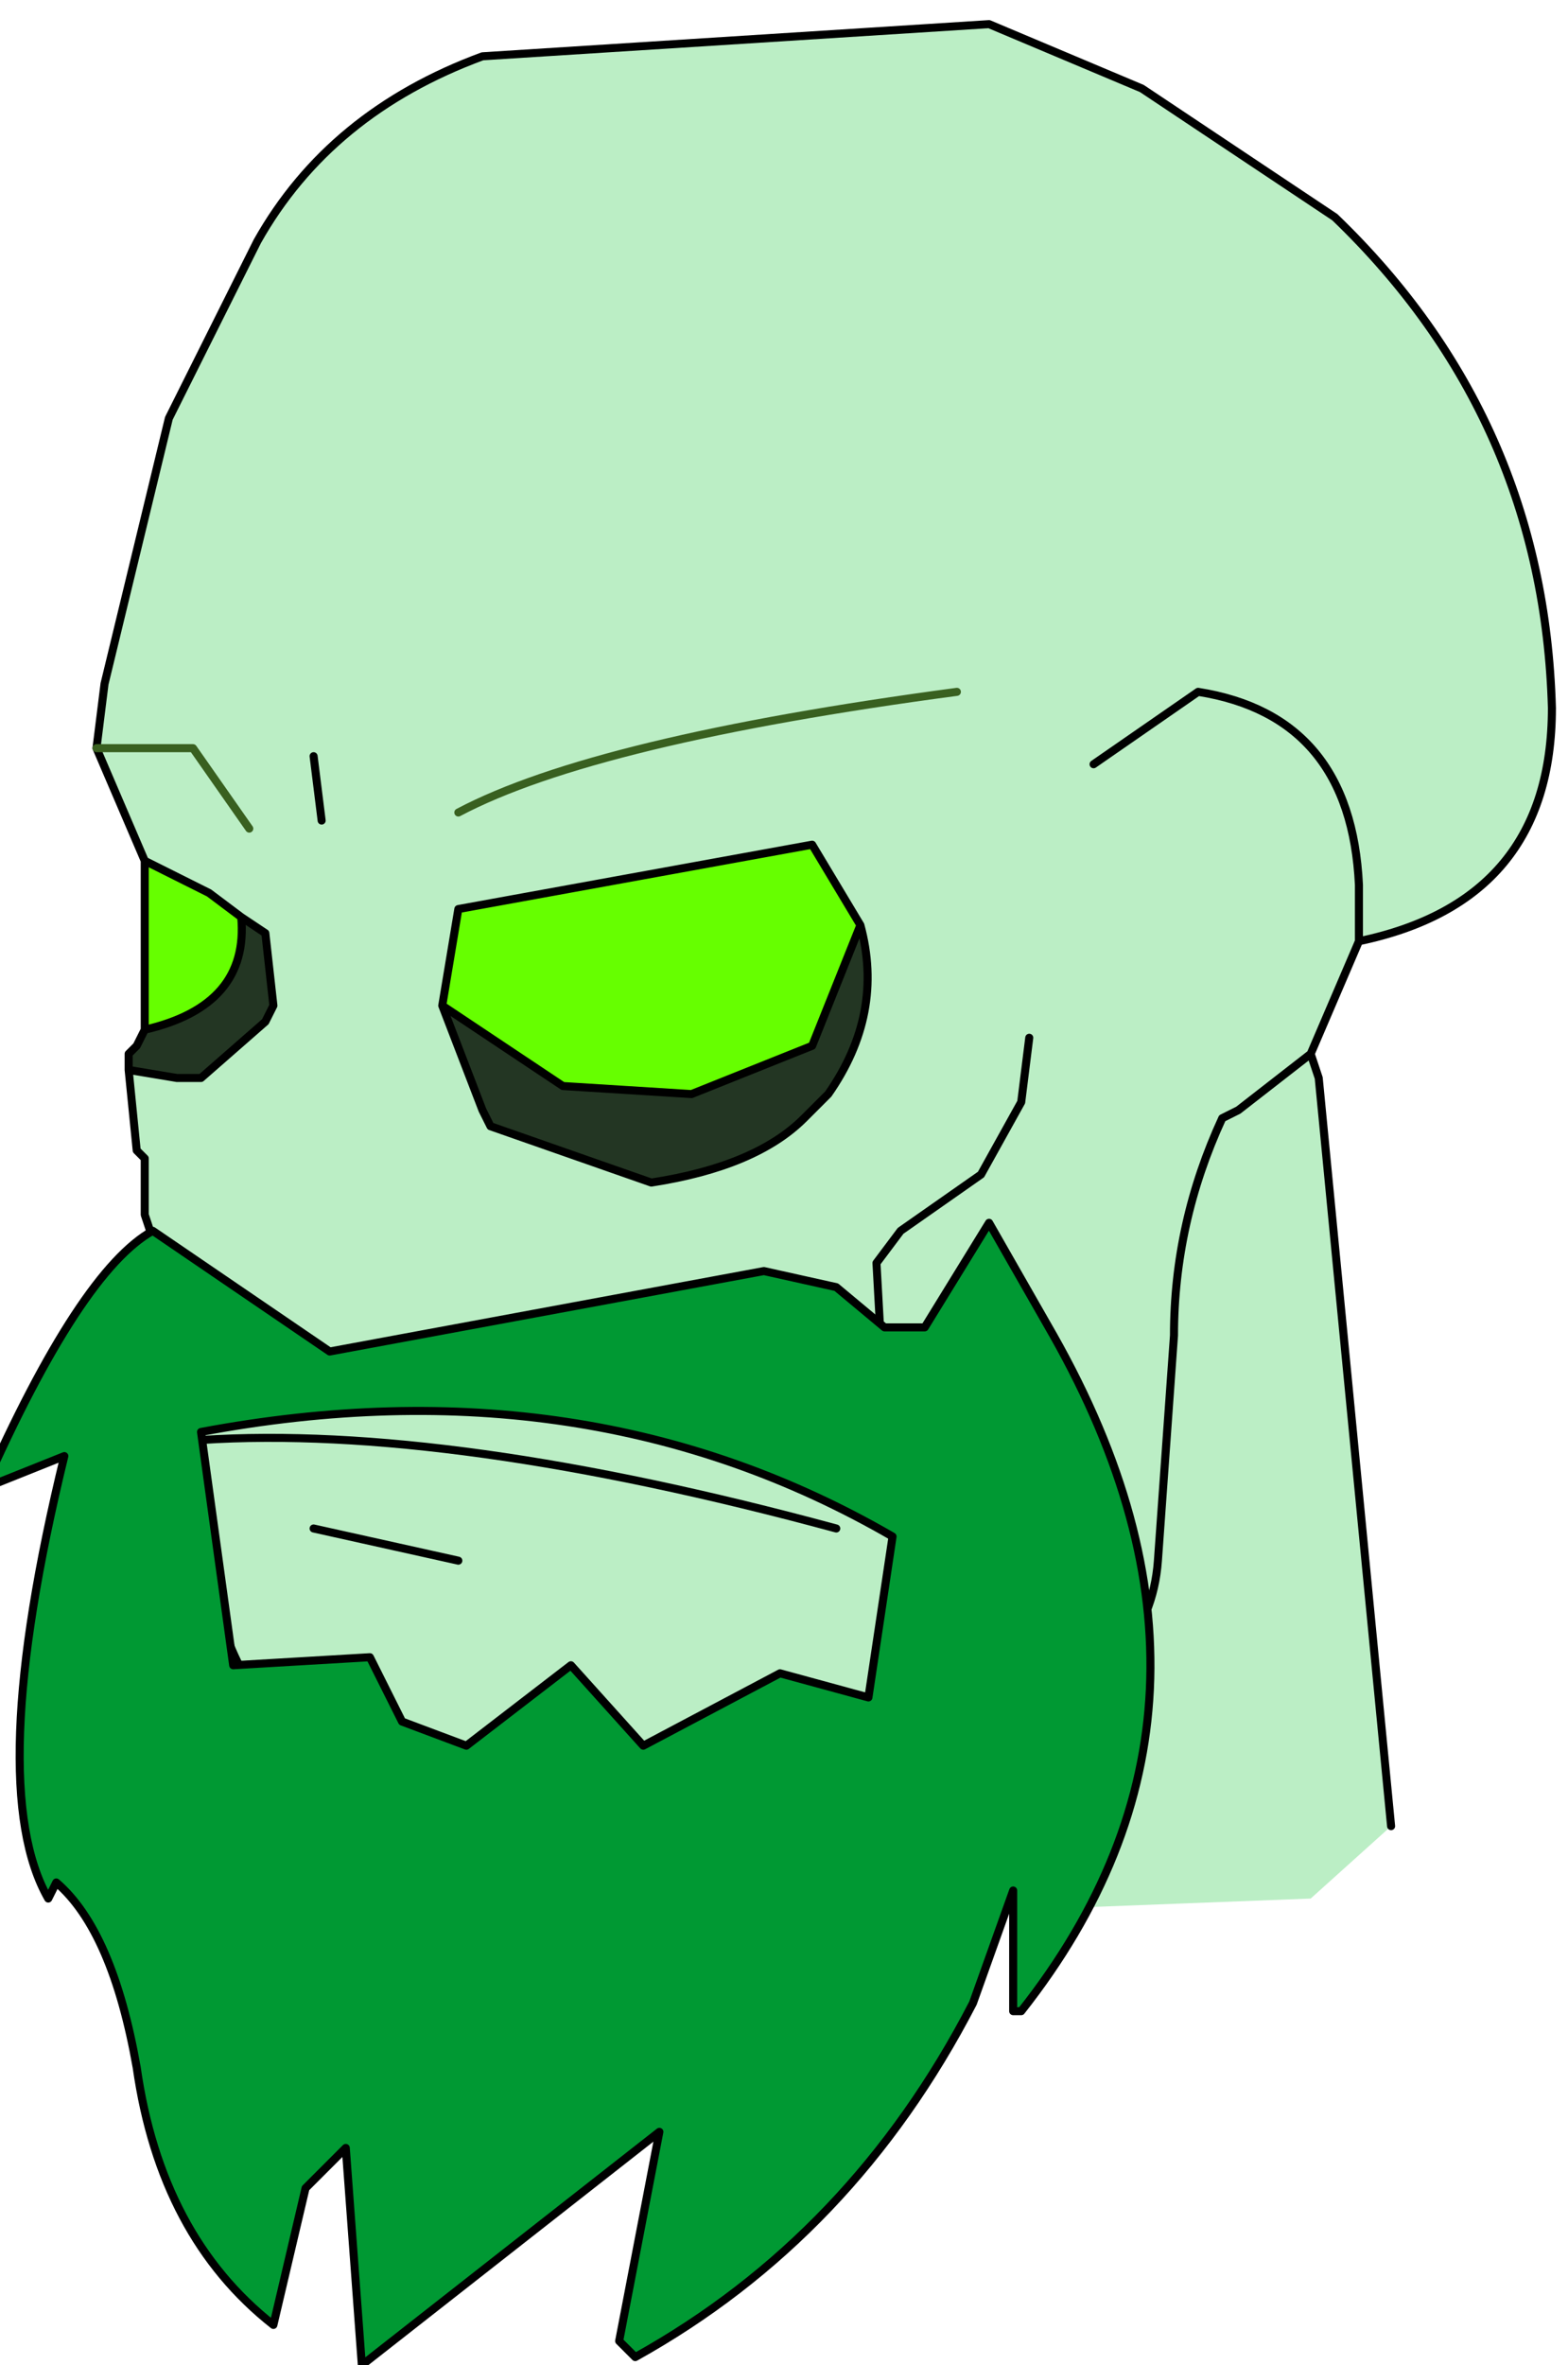 <?xml version="1.0" encoding="UTF-8" standalone="no"?>
<svg xmlns:xlink="http://www.w3.org/1999/xlink" height="14.7px" width="9.75px" xmlns="http://www.w3.org/2000/svg">
  <g transform="matrix(1.0, 0.0, 0.0, 1.0, 0.0, 0.0)">
    <path d="M1.5 5.7 L1.65 5.8 1.7 6.25 1.65 6.35 1.25 6.7 1.1 6.7 0.8 6.65 0.8 6.55 0.85 6.5 0.9 6.4 Q1.55 6.25 1.5 5.7 M5.35 5.75 Q5.5 6.3 5.15 6.8 L5.0 6.95 Q4.7 7.25 4.05 7.35 L3.05 7.0 3.0 6.9 2.75 6.25 3.5 6.75 4.3 6.8 5.05 6.5 5.35 5.75" fill="#233623" fill-rule="evenodd" stroke="none"/>
    <path d="M6.8 4.75 L7.45 4.3 Q8.4 4.45 8.45 5.5 L8.45 5.85 8.45 5.5 Q8.4 4.45 7.45 4.3 L6.8 4.75 M0.6 4.65 L0.65 4.25 1.05 2.6 1.6 1.5 Q2.05 0.7 3.0 0.35 L6.15 0.15 7.1 0.55 8.3 1.35 Q9.6 2.6 9.65 4.4 9.65 5.6 8.45 5.85 L8.15 6.55 7.7 6.9 7.6 6.95 Q7.3 7.6 7.3 8.3 L7.2 9.7 Q7.15 10.4 6.3 10.7 L4.45 11.15 6.3 10.7 Q7.15 10.4 7.2 9.7 L7.3 8.3 Q7.3 7.6 7.6 6.95 L7.7 6.9 8.15 6.55 8.2 6.7 8.65 11.35 8.15 11.8 4.25 11.95 4.45 11.15 3.0 11.25 Q2.25 11.3 1.8 10.8 1.3 10.25 1.3 9.55 L1.25 8.95 1.25 8.8 1.2 8.6 1.05 8.0 0.9 7.55 0.9 7.2 0.85 7.15 0.8 6.65 1.1 6.7 1.25 6.7 1.65 6.35 1.7 6.25 1.65 5.8 1.5 5.7 1.3 5.55 0.9 5.35 0.6 4.65 1.2 4.65 1.55 5.15 1.2 4.65 0.6 4.65 M1.95 4.7 L2.0 5.1 1.95 4.7 M5.2 9.5 Q2.8 8.85 1.25 8.95 2.8 8.85 5.2 9.5 M5.35 5.75 L5.05 5.25 2.85 5.65 2.75 6.25 3.0 6.9 3.05 7.0 4.05 7.35 Q4.7 7.25 5.0 6.95 L5.15 6.8 Q5.5 6.3 5.35 5.75 M6.4 6.45 L6.35 6.85 6.1 7.3 5.6 7.65 5.45 7.85 5.5 8.75 5.45 7.85 5.6 7.65 6.1 7.3 6.35 6.85 6.4 6.45 M2.85 9.7 L1.95 9.5 2.85 9.7 M5.95 4.3 Q3.7 4.6 2.85 5.05 3.7 4.6 5.95 4.3" fill="#bbeec5" fill-rule="evenodd" stroke="none"/>
    <path d="M0.9 5.35 L1.3 5.55 1.5 5.7 Q1.55 6.25 0.9 6.4 L0.9 5.35 M2.75 6.25 L2.85 5.65 5.05 5.25 5.35 5.75 5.05 6.5 4.3 6.8 3.5 6.75 2.75 6.25" fill="#66ff00" fill-rule="evenodd" stroke="none"/>
    <path d="M8.45 5.85 L8.45 5.5 Q8.4 4.45 7.45 4.3 L6.8 4.75 M8.15 6.55 L8.45 5.85 Q9.65 5.6 9.65 4.4 9.6 2.6 8.3 1.35 L7.1 0.55 6.15 0.15 3.0 0.35 Q2.05 0.7 1.6 1.5 L1.05 2.6 0.65 4.25 0.6 4.65 0.9 5.35 1.3 5.55 1.5 5.7 Q1.55 6.25 0.9 6.4 L0.85 6.5 0.8 6.55 0.8 6.65 0.85 7.15 0.9 7.2 0.9 7.55 1.05 8.0 1.2 8.6 1.25 8.8 1.25 8.95 Q2.8 8.85 5.2 9.5 M2.0 5.1 L1.95 4.7 M1.5 5.7 L1.65 5.8 1.7 6.25 1.65 6.35 1.25 6.7 1.1 6.7 0.8 6.65 M2.75 6.25 L2.85 5.65 5.05 5.25 5.35 5.75 Q5.5 6.3 5.15 6.8 L5.0 6.95 Q4.7 7.25 4.05 7.35 L3.05 7.0 3.0 6.9 2.75 6.25 3.5 6.75 4.3 6.8 5.05 6.5 5.35 5.75 M1.25 8.95 L1.3 9.55 Q1.3 10.25 1.8 10.8 2.25 11.3 3.0 11.25 L4.45 11.15 6.3 10.7 Q7.15 10.4 7.2 9.7 L7.3 8.3 Q7.3 7.6 7.6 6.95 L7.7 6.9 8.15 6.55 8.2 6.7 8.65 11.35 M4.25 11.95 L4.45 11.15 M1.95 9.5 L2.85 9.7 M5.5 8.75 L5.45 7.85 5.6 7.65 6.1 7.3 6.35 6.85 6.4 6.45 M0.9 5.35 L0.9 6.4" fill="none" stroke="#000000" stroke-linecap="round" stroke-linejoin="round" stroke-width="0.05"/>
    <path d="M0.6 4.65 L1.2 4.65 1.55 5.15 M2.85 5.05 Q3.7 4.6 5.95 4.3" fill="none" stroke="#396020" stroke-linecap="round" stroke-linejoin="round" stroke-width="0.05"/>
    <path d="M6.3 12.45 L6.3 11.75 6.05 12.45 Q5.3 13.9 3.95 14.65 L3.85 14.55 4.1 13.25 2.25 14.7 2.15 13.35 1.9 13.6 1.7 14.45 Q1.0 13.9 0.85 12.85 0.7 12.0 0.35 11.7 L0.3 11.8 Q-0.1 11.1 0.4 9.05 L-0.1 9.25 Q0.5 7.9 0.95 7.65 L2.05 8.4 4.75 7.9 5.2 8.0 5.5 8.25 5.75 8.25 6.15 7.6 6.55 8.3 Q7.85 10.6 6.35 12.5 L6.3 12.45 M2.5 10.7 L2.9 10.85 3.55 10.35 4.0 10.85 4.85 10.4 5.4 10.55 5.55 9.55 Q3.65 8.45 1.25 8.9 L1.45 10.35 2.3 10.3 2.5 10.7" fill="#009933" fill-rule="evenodd" stroke="none"/>
    <path d="M6.35 12.5 Q7.85 10.6 6.55 8.3 L6.15 7.6 5.75 8.25 5.5 8.25 5.2 8.0 4.75 7.9 2.05 8.4 0.95 7.65 Q0.5 7.9 -0.1 9.25 L0.4 9.05 Q-0.1 11.1 0.3 11.8 L0.35 11.7 Q0.7 12.0 0.85 12.85 1.0 13.9 1.7 14.45 L1.9 13.6 2.15 13.35 2.25 14.7 4.1 13.25 3.85 14.55 3.95 14.65 Q5.3 13.9 6.05 12.45 L6.3 11.75 6.3 12.45 6.3 12.5 6.35 12.5 M2.5 10.7 L2.9 10.85 3.55 10.35 4.0 10.85 4.85 10.4 5.4 10.55 5.55 9.55 Q3.65 8.45 1.25 8.9 L1.45 10.35 2.3 10.3 2.5 10.7 Z" fill="none" stroke="#000000" stroke-linecap="round" stroke-linejoin="round" stroke-width="0.05"/>
  </g>
</svg>
